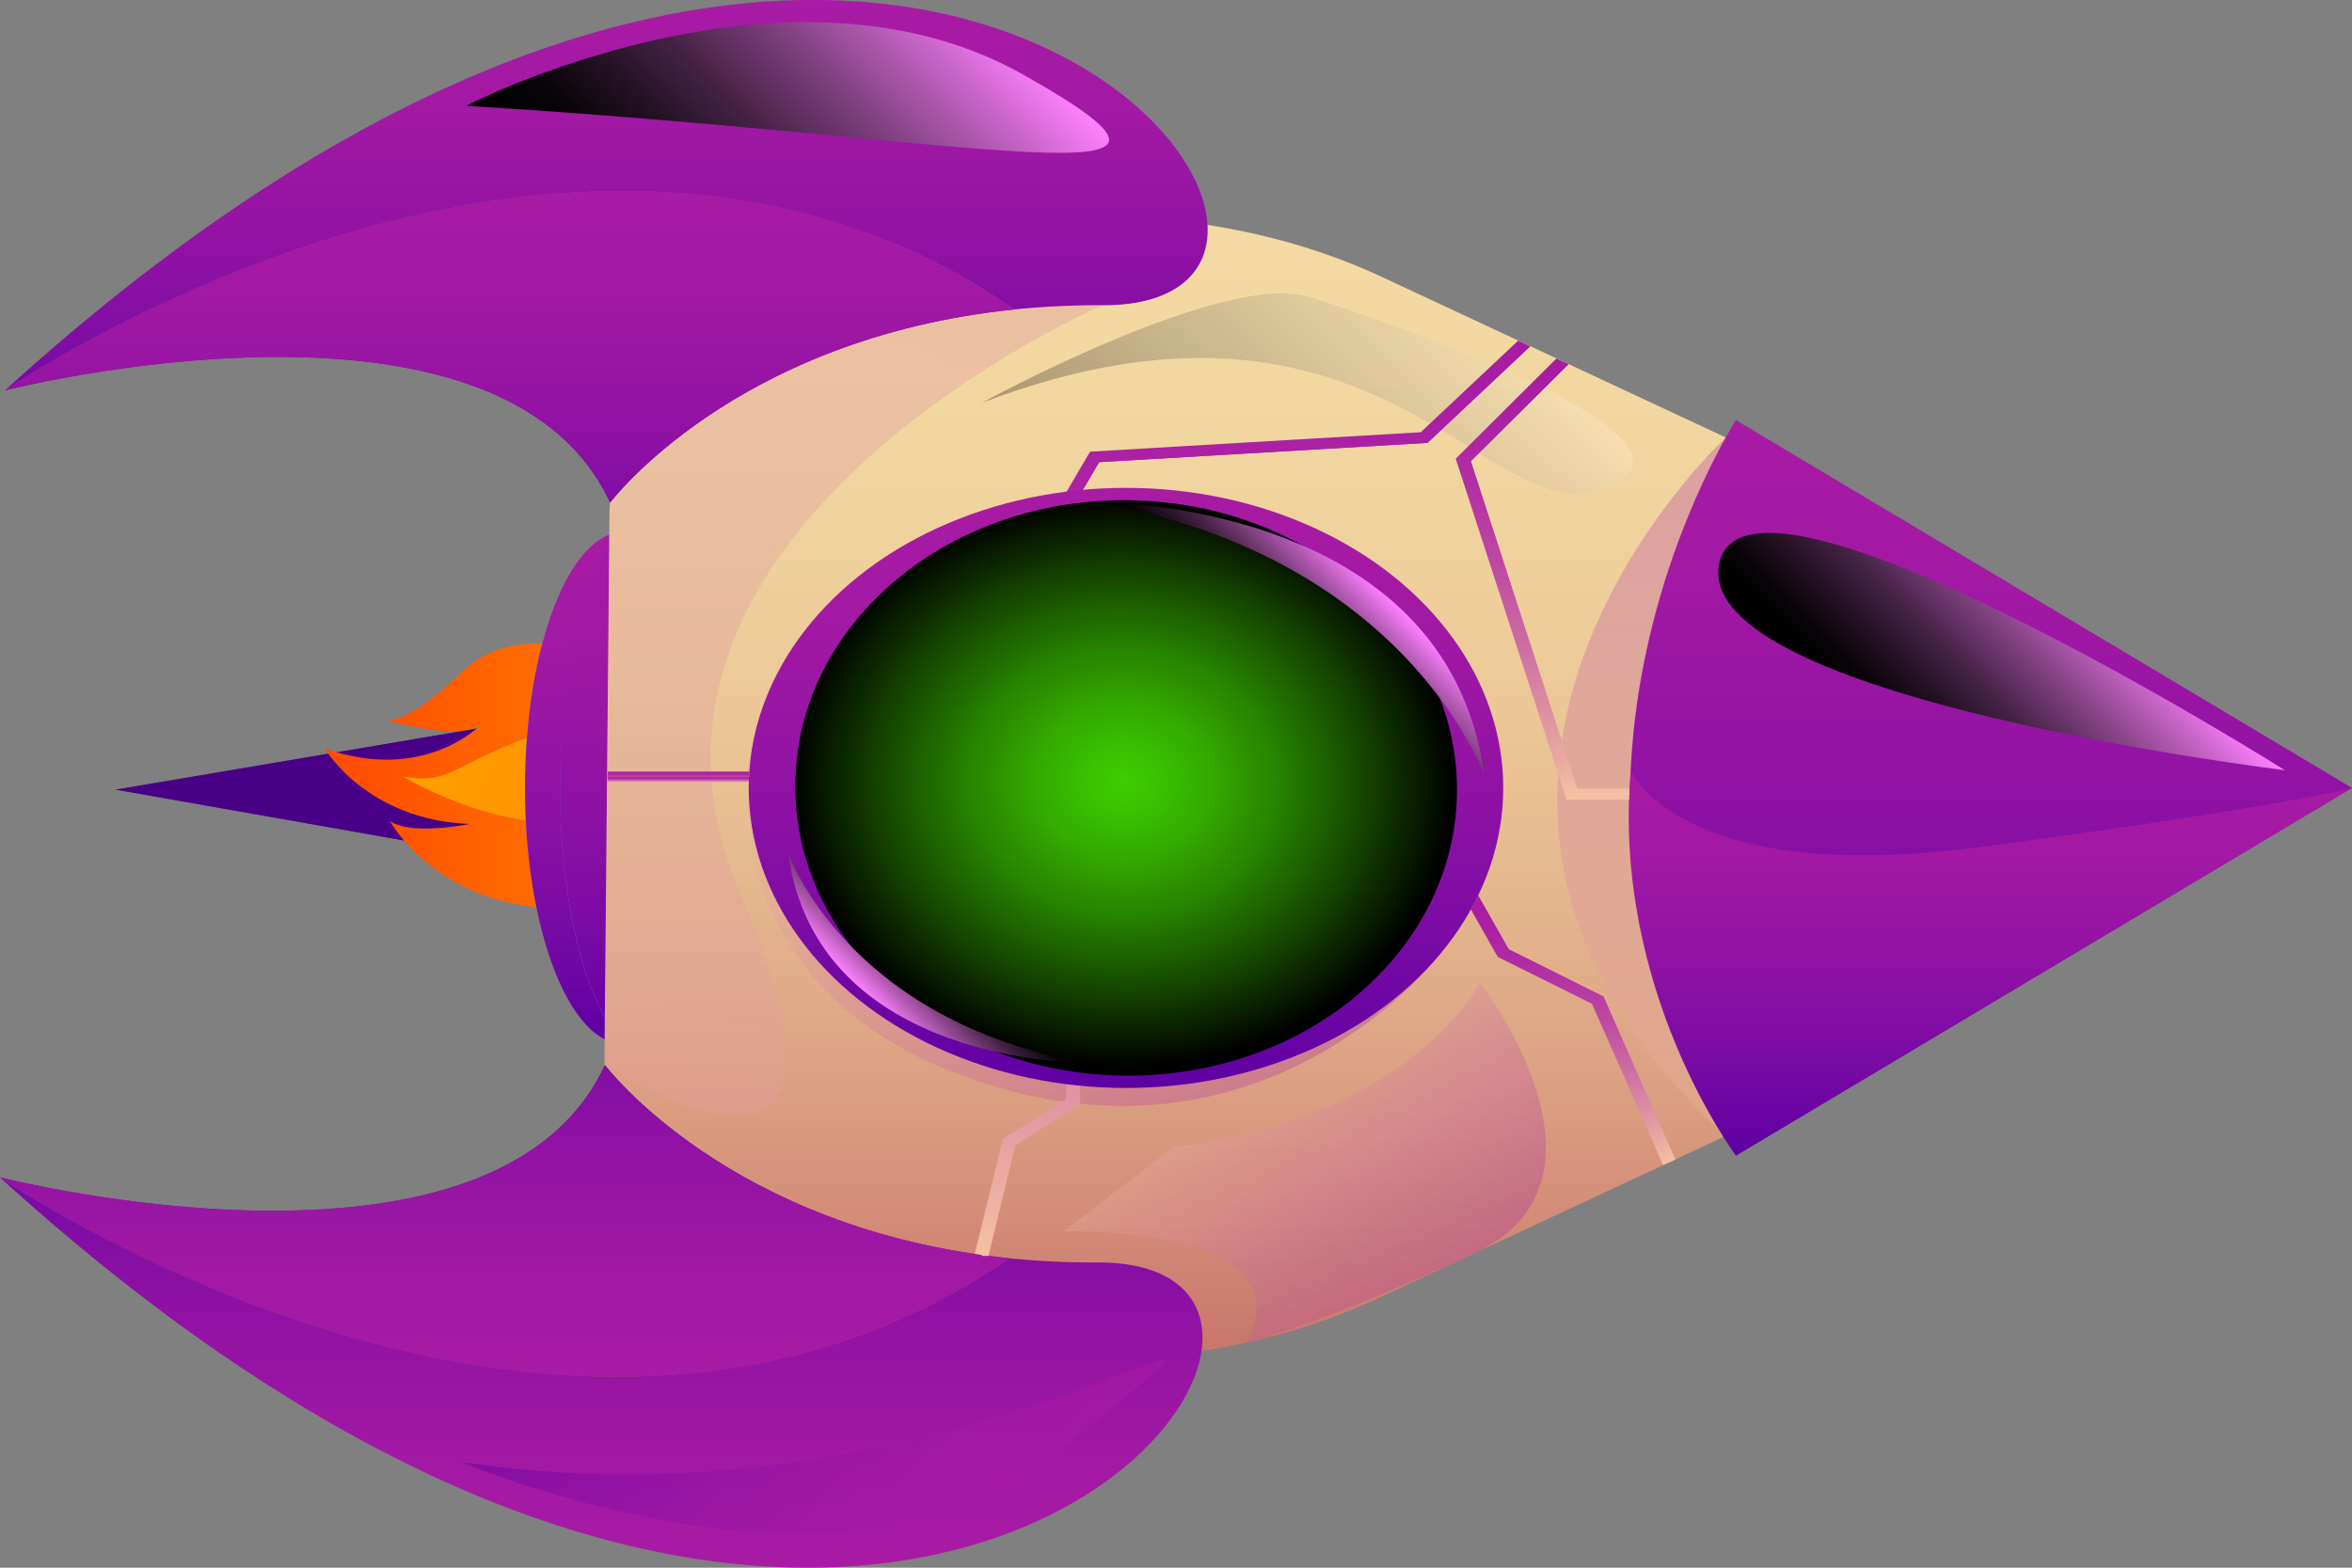 <svg xmlns="http://www.w3.org/2000/svg" xmlns:xlink="http://www.w3.org/1999/xlink" viewBox="0 0 150 100"><rect x="0" y="0" width="150" height="100" fill="#808080" stroke="none"/><defs><style>.cls-1{isolation:isolate;}.cls-2,.cls-3{fill:#480087;}.cls-10,.cls-14,.cls-15,.cls-16,.cls-17,.cls-19,.cls-22,.cls-23,.cls-26,.cls-28,.cls-29,.cls-3,.cls-30,.cls-31,.cls-32,.cls-33,.cls-34,.cls-35,.cls-37,.cls-42,.cls-8{mix-blend-mode:multiply;}.cls-3{opacity:0.53;}.cls-4{fill:url(#linear-gradient);}.cls-5{opacity:0.67;fill:url(#linear-gradient-2);}.cls-6{fill:url(#linear-gradient-3);}.cls-7{fill:url(#linear-gradient-4);}.cls-9{fill:url(#linear-gradient-5);}.cls-10{fill:url(#linear-gradient-6);}.cls-11{fill:url(#linear-gradient-7);}.cls-12{fill:url(#linear-gradient-8);}.cls-13{fill:url(#linear-gradient-9);}.cls-14{fill:url(#linear-gradient-10);}.cls-15{opacity:0.51;fill:url(#linear-gradient-11);}.cls-16,.cls-17,.cls-22,.cls-23{opacity:0.3;}.cls-16{fill:url(#linear-gradient-12);}.cls-17{fill:url(#linear-gradient-13);}.cls-18{fill:url(#linear-gradient-14);}.cls-19{fill:url(#linear-gradient-15);}.cls-20,.cls-21,.cls-27,.cls-40,.cls-44,.cls-45,.cls-46{mix-blend-mode:screen;}.cls-20{fill:url(#linear-gradient-16);}.cls-21{opacity:0.32;fill:url(#linear-gradient-17);}.cls-22{fill:url(#linear-gradient-18);}.cls-23{fill:url(#linear-gradient-19);}.cls-24{fill:url(#linear-gradient-20);}.cls-25{fill:url(#linear-gradient-21);}.cls-26{fill:url(#linear-gradient-22);}.cls-27{fill:url(#linear-gradient-23);}.cls-28{fill:url(#linear-gradient-24);}.cls-29{fill:url(#linear-gradient-25);}.cls-30{fill:url(#linear-gradient-26);}.cls-31{fill:url(#linear-gradient-27);}.cls-32{fill:url(#linear-gradient-28);}.cls-33{fill:url(#linear-gradient-29);}.cls-34{fill:url(#linear-gradient-30);}.cls-35{fill:url(#linear-gradient-31);}.cls-36{fill:url(#linear-gradient-32);}.cls-37{fill:url(#linear-gradient-33);}.cls-38{fill:url(#linear-gradient-34);}.cls-39{fill:url(#linear-gradient-35);}.cls-40{fill:url(#linear-gradient-36);}.cls-41{fill:#fff;}.cls-42{opacity:0.7;}.cls-43{fill:url(#linear-gradient-37);}.cls-44{fill:url(#radial-gradient);}.cls-45{fill:url(#linear-gradient-38);}.cls-46{fill:url(#linear-gradient-39);}</style><linearGradient id="linear-gradient" x1="57.73" y1="147.71" x2="50.83" y2="125.05" gradientTransform="matrix(-0.29, 0.96, -0.96, -0.29, 178.82, 37.29)" gradientUnits="userSpaceOnUse"><stop offset="0" stop-color="#ff4b00"/><stop offset="0.22" stop-color="#ff5400"/><stop offset="0.5" stop-color="#f60"/><stop offset="0.67" stop-color="#ff6f00"/><stop offset="0.93" stop-color="#ff8700"/><stop offset="1" stop-color="#ff8e00"/></linearGradient><linearGradient id="linear-gradient-2" x1="53.47" y1="125.74" x2="53.47" y2="144.29" gradientTransform="matrix(-0.29, 0.96, -0.96, -0.29, 178.82, 37.29)" gradientUnits="userSpaceOnUse"><stop offset="0" stop-color="#ff8b00"/><stop offset="0.4" stop-color="#ffa300"/><stop offset="1" stop-color="#ffce00"/></linearGradient><linearGradient id="linear-gradient-3" x1="-9.98" y1="97.54" x2="22.72" y2="97.54" gradientTransform="translate(137.33 43.89) rotate(90)" gradientUnits="userSpaceOnUse"><stop offset="0" stop-color="#9dcbc3"/><stop offset="0.2" stop-color="#9ec7c3"/><stop offset="0.39" stop-color="#a0bbc4"/><stop offset="0.58" stop-color="#a5a8c6"/><stop offset="0.77" stop-color="#aa8dc8"/><stop offset="0.95" stop-color="#b26acb"/><stop offset="1" stop-color="#b460cc"/></linearGradient><linearGradient id="linear-gradient-4" x1="-9.98" y1="97.54" x2="22.72" y2="97.54" gradientTransform="translate(137.33 43.89) rotate(90)" gradientUnits="userSpaceOnUse"><stop offset="0" stop-color="#a81ba4"/><stop offset="0.21" stop-color="#a219a4"/><stop offset="0.47" stop-color="#9313a4"/><stop offset="0.76" stop-color="#790aa4"/><stop offset="1" stop-color="#5e00a4"/></linearGradient><linearGradient id="linear-gradient-5" x1="-11.17" y1="95.31" x2="23.91" y2="95.31" gradientTransform="translate(137.33 43.89) rotate(90)" gradientUnits="userSpaceOnUse"><stop offset="0" stop-color="#7c00ff"/><stop offset="0.11" stop-color="#7d06fd"/><stop offset="0.25" stop-color="#7f15f9"/><stop offset="0.41" stop-color="#842ff1"/><stop offset="0.58" stop-color="#8a54e6"/><stop offset="0.76" stop-color="#9182d8"/><stop offset="0.95" stop-color="#9abbc8"/><stop offset="1" stop-color="#9dcbc3"/></linearGradient><linearGradient id="linear-gradient-6" x1="-11.17" y1="95.31" x2="23.91" y2="95.31" xlink:href="#linear-gradient-4"/><linearGradient id="linear-gradient-7" x1="-30.09" y1="50.98" x2="42.83" y2="50.98" gradientTransform="translate(137.33 43.89) rotate(90)" gradientUnits="userSpaceOnUse"><stop offset="0" stop-color="#f4daa2"/><stop offset="0.2" stop-color="#f2d6a0"/><stop offset="0.4" stop-color="#edca99"/><stop offset="0.59" stop-color="#e5b78f"/><stop offset="0.79" stop-color="#d99c80"/><stop offset="0.98" stop-color="#ca796d"/><stop offset="1" stop-color="#c8746a"/></linearGradient><linearGradient id="linear-gradient-8" x1="4.69" y1="98.99" x2="36.75" y2="98.99" gradientTransform="matrix(0, -1, -1, 0, 137.33, 104.69)" xlink:href="#linear-gradient-4"/><linearGradient id="linear-gradient-9" x1="4.69" y1="105.16" x2="36.75" y2="105.16" gradientTransform="matrix(0, -1, -1, 0, 137.33, 104.69)" xlink:href="#linear-gradient-4"/><linearGradient id="linear-gradient-10" x1="16.88" y1="105.16" x2="46.81" y2="105.16" gradientTransform="matrix(0, -1, -1, 0, 137.33, 104.69)" xlink:href="#linear-gradient-4"/><linearGradient id="linear-gradient-11" x1="5" y1="75.81" x2="25.85" y2="96.66" gradientTransform="matrix(0, -1, -1, 0, 137.33, 104.69)" xlink:href="#linear-gradient-4"/><linearGradient id="linear-gradient-12" x1="-261.21" y1="28.44" x2="97.17" y2="108.46" gradientTransform="translate(137.33 43.89) rotate(90)" gradientUnits="userSpaceOnUse"><stop offset="0" stop-color="#a822a4"/><stop offset="0.34" stop-color="#c155a3"/><stop offset="1" stop-color="#f4c1a2"/></linearGradient><linearGradient id="linear-gradient-13" x1="-15.98" y1="32.65" x2="28.57" y2="32.65" xlink:href="#linear-gradient-12"/><linearGradient id="linear-gradient-14" x1="-17.09" y1="10.36" x2="29.82" y2="10.36" xlink:href="#linear-gradient-4"/><linearGradient id="linear-gradient-15" x1="5.24" y1="10.4" x2="29.82" y2="10.4" xlink:href="#linear-gradient-4"/><linearGradient id="linear-gradient-16" x1="-7.22" y1="4.07" x2="6.21" y2="17.51" gradientTransform="translate(137.33 43.89) rotate(90)" gradientUnits="userSpaceOnUse"><stop offset="0" stop-color="#ff81ff"/><stop offset="0.18" stop-color="#b85db8"/><stop offset="0.36" stop-color="#783c78"/><stop offset="0.52" stop-color="#424"/><stop offset="0.67" stop-color="#1f101f"/><stop offset="0.78" stop-color="#080408"/><stop offset="0.86"/></linearGradient><linearGradient id="linear-gradient-17" x1="-26" y1="44.03" x2="-5.19" y2="64.84" gradientTransform="translate(137.33 43.89) rotate(90)" gradientUnits="userSpaceOnUse"><stop offset="0" stop-color="#fff0d2"/><stop offset="0.4" stop-color="#938b79"/><stop offset="0.82" stop-color="#2a2823"/><stop offset="1"/></linearGradient><linearGradient id="linear-gradient-18" x1="38.26" y1="44.69" x2="22.89" y2="60.06" xlink:href="#linear-gradient-12"/><linearGradient id="linear-gradient-19" x1="27.4" y1="55.75" x2="-2.25" y2="85.4" xlink:href="#linear-gradient-12"/><linearGradient id="linear-gradient-20" x1="-43.89" y1="98.66" x2="-11.83" y2="98.66" xlink:href="#linear-gradient-4"/><linearGradient id="linear-gradient-21" x1="-43.89" y1="104.82" x2="-11.83" y2="104.82" xlink:href="#linear-gradient-4"/><linearGradient id="linear-gradient-22" x1="-31.7" y1="104.82" x2="-1.77" y2="104.82" xlink:href="#linear-gradient-4"/><linearGradient id="linear-gradient-23" x1="-45.88" y1="77.18" x2="-24.71" y2="98.36" xlink:href="#linear-gradient-16"/><linearGradient id="linear-gradient-24" x1="-22.16" y1="57.45" x2="36.22" y2="57.45" gradientTransform="translate(137.33 43.89) rotate(90)" gradientUnits="userSpaceOnUse"><stop offset="0" stop-color="#a81ba4"/><stop offset="0.13" stop-color="#ab21a4"/><stop offset="0.29" stop-color="#b230a4"/><stop offset="0.47" stop-color="#be4aa3"/><stop offset="0.66" stop-color="#ce6fa3"/><stop offset="0.86" stop-color="#e39da2"/><stop offset="1" stop-color="#f4c1a2"/></linearGradient><linearGradient id="linear-gradient-25" x1="13.24" y1="37.01" x2="30.43" y2="37.01" xlink:href="#linear-gradient-24"/><linearGradient id="linear-gradient-26" x1="5.33" y1="94.07" x2="6.03" y2="94.07" xlink:href="#linear-gradient-24"/><linearGradient id="linear-gradient-27" x1="-21.02" y1="38.95" x2="7.12" y2="38.95" xlink:href="#linear-gradient-24"/><linearGradient id="linear-gradient-28" x1="5.68" y1="94.07" x2="6.03" y2="94.07" xlink:href="#linear-gradient-24"/><linearGradient id="linear-gradient-29" x1="-20.8" y1="38.73" x2="6.87" y2="38.73" xlink:href="#linear-gradient-24"/><linearGradient id="linear-gradient-30" x1="13.24" y1="36.89" x2="30.25" y2="36.89" xlink:href="#linear-gradient-24"/><linearGradient id="linear-gradient-31" x1="-21.91" y1="57.24" x2="36.22" y2="57.24" xlink:href="#linear-gradient-24"/><linearGradient id="linear-gradient-32" x1="-12.77" y1="65.52" x2="25.51" y2="65.52" xlink:href="#linear-gradient-4"/><linearGradient id="linear-gradient-33" x1="-9.09" y1="65.52" x2="21.83" y2="65.52" xlink:href="#linear-gradient-4"/><linearGradient id="linear-gradient-34" x1="-7.18" y1="65.52" x2="19.91" y2="65.52" gradientTransform="translate(137.33 43.89) rotate(90)" gradientUnits="userSpaceOnUse"><stop offset="0" stop-color="#057300"/><stop offset="0.12" stop-color="#138a00"/><stop offset="0.41" stop-color="#33bc00"/><stop offset="0.66" stop-color="#4ae100"/><stop offset="0.87" stop-color="#58f700"/><stop offset="1" stop-color="#5dff00"/></linearGradient><linearGradient id="linear-gradient-35" x1="-6.02" y1="65.52" x2="18.76" y2="65.52" gradientTransform="translate(137.33 43.89) rotate(90)" gradientUnits="userSpaceOnUse"><stop offset="0" stop-color="#b0ff00"/><stop offset="1" stop-color="#5dff00"/></linearGradient><linearGradient id="linear-gradient-36" x1="6.37" y1="51.29" x2="6.37" y2="79.75" gradientTransform="translate(137.33 43.89) rotate(90)" gradientUnits="userSpaceOnUse"><stop offset="0" stop-color="#fff"/><stop offset="0.14" stop-color="#c9c9c9"/><stop offset="0.31" stop-color="#8d8d8d"/><stop offset="0.48" stop-color="#5b5b5b"/><stop offset="0.64" stop-color="#333"/><stop offset="0.78" stop-color="#171717"/><stop offset="0.91" stop-color="#060606"/><stop offset="1"/></linearGradient><linearGradient id="linear-gradient-37" x1="6.37" y1="60.11" x2="6.37" y2="82.55" gradientTransform="translate(137.33 43.89) rotate(90)" gradientUnits="userSpaceOnUse"><stop offset="0" stop-color="#3dcd00"/><stop offset="0.08" stop-color="#44cf09"/><stop offset="0.22" stop-color="#56d421"/><stop offset="0.4" stop-color="#74db49"/><stop offset="0.6" stop-color="#9ee680"/><stop offset="0.83" stop-color="#d3f4c5"/><stop offset="1" stop-color="#fff"/></linearGradient><radialGradient id="radial-gradient" cx="-24.06" cy="133.15" r="24.26" gradientTransform="matrix(-0.75, 0.05, -0.04, -0.87, 59.46, 167.09)" gradientUnits="userSpaceOnUse"><stop offset="0" stop-color="#3dcc00"/><stop offset="0.1" stop-color="#3ac300"/><stop offset="0.26" stop-color="#33ab00"/><stop offset="0.47" stop-color="#278300"/><stop offset="0.71" stop-color="#164b00"/><stop offset="0.98" stop-color="#020500"/><stop offset="1"/></radialGradient><linearGradient id="linear-gradient-38" x1="-7.59" y1="50.55" x2="-0.8" y2="57.34" xlink:href="#linear-gradient-16"/><linearGradient id="linear-gradient-39" x1="110.74" y1="-150.92" x2="115.98" y2="-145.67" gradientTransform="translate(207.21 175.27) rotate(-90)" xlink:href="#linear-gradient-16"/></defs><g class="cls-1"><g id="Capa_1" data-name="Capa 1"><polygon class="cls-2" points="54.38 42.42 7.37 50.37 69.98 61.41 54.38 42.42"/><polygon class="cls-3" points="54.38 42.42 7.37 50.37 69.98 61.41 54.38 42.42"/><path class="cls-4" d="M39.58,42.14s-6.38-2.9-10.07.68-4.92,3.09-4.92,3.09,4.51,1.41,6.07.32c0,0-3.57,3.76-9.95,1.51,0,0,2.63,4.56,9.24,4.82,0,0-3.64.76-5.08-.18,0,0,3.53,6.51,13,5.44S39.58,42.14,39.58,42.14Z"/><path class="cls-5" d="M41.29,48.32a8.56,8.56,0,0,0-8.16-1.08c-4.55,1.82-4.54,2.75-7.42,2.3,0,0,8.89,5.38,15.24,1.66S41.29,48.32,41.29,48.32Z"/><path class="cls-6" d="M39.79,66.61c-3.48,0-6.31-7.32-6.31-16.35s2.83-16.35,6.31-16.35,6.31,7.32,6.31,16.35S43.28,66.61,39.79,66.61Z"/><path class="cls-7" d="M39.79,66.61c-3.48,0-6.31-7.32-6.31-16.35s2.83-16.35,6.31-16.35,6.31,7.32,6.31,16.35S43.28,66.61,39.79,66.61Z"/><g class="cls-8"><ellipse class="cls-9" cx="42.03" cy="50.26" rx="6.31" ry="17.54"/><ellipse class="cls-10" cx="42.03" cy="50.26" rx="6.31" ry="17.54"/></g><path class="cls-11" d="M88.12,17.66l29.45,13.75c22.11,10.33,22.11,27.22,0,37.54L87.8,82.85c-20.38,9.52-49.39.36-49.25-15.54L38.87,33C39,17.18,67.86,8.21,88.12,17.66Z"/><path class="cls-12" d="M64.35,80.26a53.32,53.32,0,0,0,5.64.27c21.88-.1-12,47.29-70-5.43C0,75.1,36,99.86,64.35,80.26Z"/><path class="cls-13" d="M38.58,67.94s7.88,10.49,25.77,12.32C36,99.86,0,75.1,0,75.1S31.54,83.16,38.58,67.94Z"/><path class="cls-14" d="M38.58,67.94s7.88,10.49,25.77,12.32C36,99.86,0,75.1,0,75.1S31.54,83.16,38.58,67.94Z"/><path class="cls-15" d="M29.39,93.25s24.41,10.41,37.43-.15C87.38,76.42,62.59,98.38,29.39,93.25Z"/><path class="cls-16" d="M70.32,19.47S37.21,33.78,47.2,57s-8.62,10.92-8.62,10.92l.33-35.88,2.8-8.52,27.34-6.16Z"/><path class="cls-17" d="M110.06,27.91s-24.18,22.34,0,44.55Z"/><path class="cls-18" d="M110.71,26.8s-15.21,23.53,0,46.91L150,50.26Z"/><path class="cls-19" d="M104,49.13s3.06,7.43,22.2,4.91S150,50.26,150,50.26L110.71,73.71S102.78,63.16,104,49.13Z"/><path class="cls-20" d="M145.72,49.13S111.26,27.42,109.64,36,145.72,49.13,145.72,49.13Z"/><path class="cls-21" d="M62.6,25.7s15.52-8.48,20.92-6.76,26.59,9,19,12.18S88.08,16,62.6,25.7Z"/><path class="cls-22" d="M67.8,78.55S83.37,78,79.52,85.64c0,0,4.35-1,14.47-5.68s.38-17.31.38-17.31-4.05,8.56-19.53,10.53Z"/><path class="cls-23" d="M47.75,50.26s-1.64,14.06,16,19.14C81.6,74.53,91.9,60.79,91.9,60.79Z"/><path class="cls-24" d="M64.68,19.74a53.45,53.45,0,0,1,5.64-.27c21.88.1-12-47.29-70,5.43C.33,24.9,36.3.14,64.68,19.74Z"/><path class="cls-25" d="M38.91,32.06s7.88-10.49,25.78-12.32C36.3.14.33,24.9.33,24.9S31.87,16.84,38.91,32.06Z"/><path class="cls-26" d="M38.91,32.06s7.88-10.49,25.78-12.32C36.3.14.33,24.9.33,24.9S31.87,16.84,38.91,32.06Z"/><path class="cls-27" d="M29.72,6.75s20.34-10.53,35.52-2S62.68,8.74,29.72,6.75Z"/><polygon class="cls-28" points="62.17 79.98 63.95 72.66 67.99 70.1 67.99 31.42 69.52 28.81 90.61 27.57 96.82 21.73 97.59 22.09 91.04 28.25 70.1 29.48 68.87 31.57 68.87 70.44 64.75 73.05 63.03 80.11 62.17 79.98"/><polygon class="cls-29" points="93.81 58.02 94.27 57.13 96.22 60.56 102.26 63.57 106.84 73.96 106.07 74.32 101.53 64.03 95.52 61.04 93.81 58.02"/><rect class="cls-30" x="38.75" y="49.22" width="9.02" height="0.7"/><polygon class="cls-31" points="92.84 29.26 99.26 22.87 100.03 23.23 93.8 29.42 100.59 50.31 103.92 50.31 103.89 51.02 99.91 51.02 92.84 29.26"/><rect class="cls-32" x="38.75" y="49.57" width="9.02" height="0.35"/><polygon class="cls-33" points="93.28 29.48 99.7 23.09 100.03 23.23 93.8 29.42 100.59 50.31 103.92 50.31 103.9 50.69 100.33 50.76 93.28 29.48"/><polygon class="cls-34" points="94.05 57.66 94.27 57.13 96.22 60.56 102.26 63.57 106.84 73.96 106.46 74.14 101.77 63.68 95.76 60.68 94.05 57.66"/><polygon class="cls-35" points="62.6 80.11 64.38 72.79 68.42 70.23 68.42 31.55 69.95 28.94 90.7 27.82 96.92 21.98 97.59 22.09 91.04 28.25 70.1 29.48 68.87 31.57 68.87 70.44 64.75 73.05 63.03 80.11 62.6 80.11"/><ellipse class="cls-36" cx="71.81" cy="50.26" rx="24.06" ry="19.14"/><path class="cls-37" d="M71.81,65.72c-10.73,0-19.43-6.93-19.43-15.46S61.08,34.8,71.81,34.8s19.43,6.92,19.43,15.46S82.54,65.72,71.81,65.72Z"/><ellipse class="cls-38" cx="71.81" cy="50.26" rx="17.02" ry="13.54"/><ellipse class="cls-39" cx="71.81" cy="50.26" rx="15.58" ry="12.39"/><ellipse class="cls-40" cx="71.81" cy="50.26" rx="14.23" ry="11.32"/><path class="cls-41" d="M82.44,51c-1.59.62-4.19-1-5.8-3.65s-1.63-5.26,0-5.88,4.18,1,5.79,3.65S84,50.36,82.44,51Z"/><g class="cls-42"><path class="cls-43" d="M65.6,50.26c0-6,4.87-11,11.62-12.84a21.16,21.16,0,0,0-5.41-.71c-9.4,0-17,6.07-17,13.55s7.62,13.54,17,13.54a20.72,20.72,0,0,0,5.41-.71C70.47,61.29,65.6,56.23,65.6,50.26Z"/></g><path class="cls-41" d="M63.2,60.17c-.61.4-2.32-.43-3.81-1.86S57.19,55.4,57.8,55s2.32.42,3.81,1.85S63.81,59.76,63.2,60.17Z"/><ellipse class="cls-44" cx="71.81" cy="50.26" rx="18.35" ry="21.1" transform="translate(19.97 120.93) rotate(-88.72)"/><path class="cls-45" d="M70,32.06s22.29-.25,24.67,17.41C94.65,49.47,89.83,35.56,70,32.06Z"/><path class="cls-46" d="M69.26,67.8s-17.2.19-19-13.43C50.22,54.37,53.94,65.1,69.26,67.8Z"/></g></g></svg>